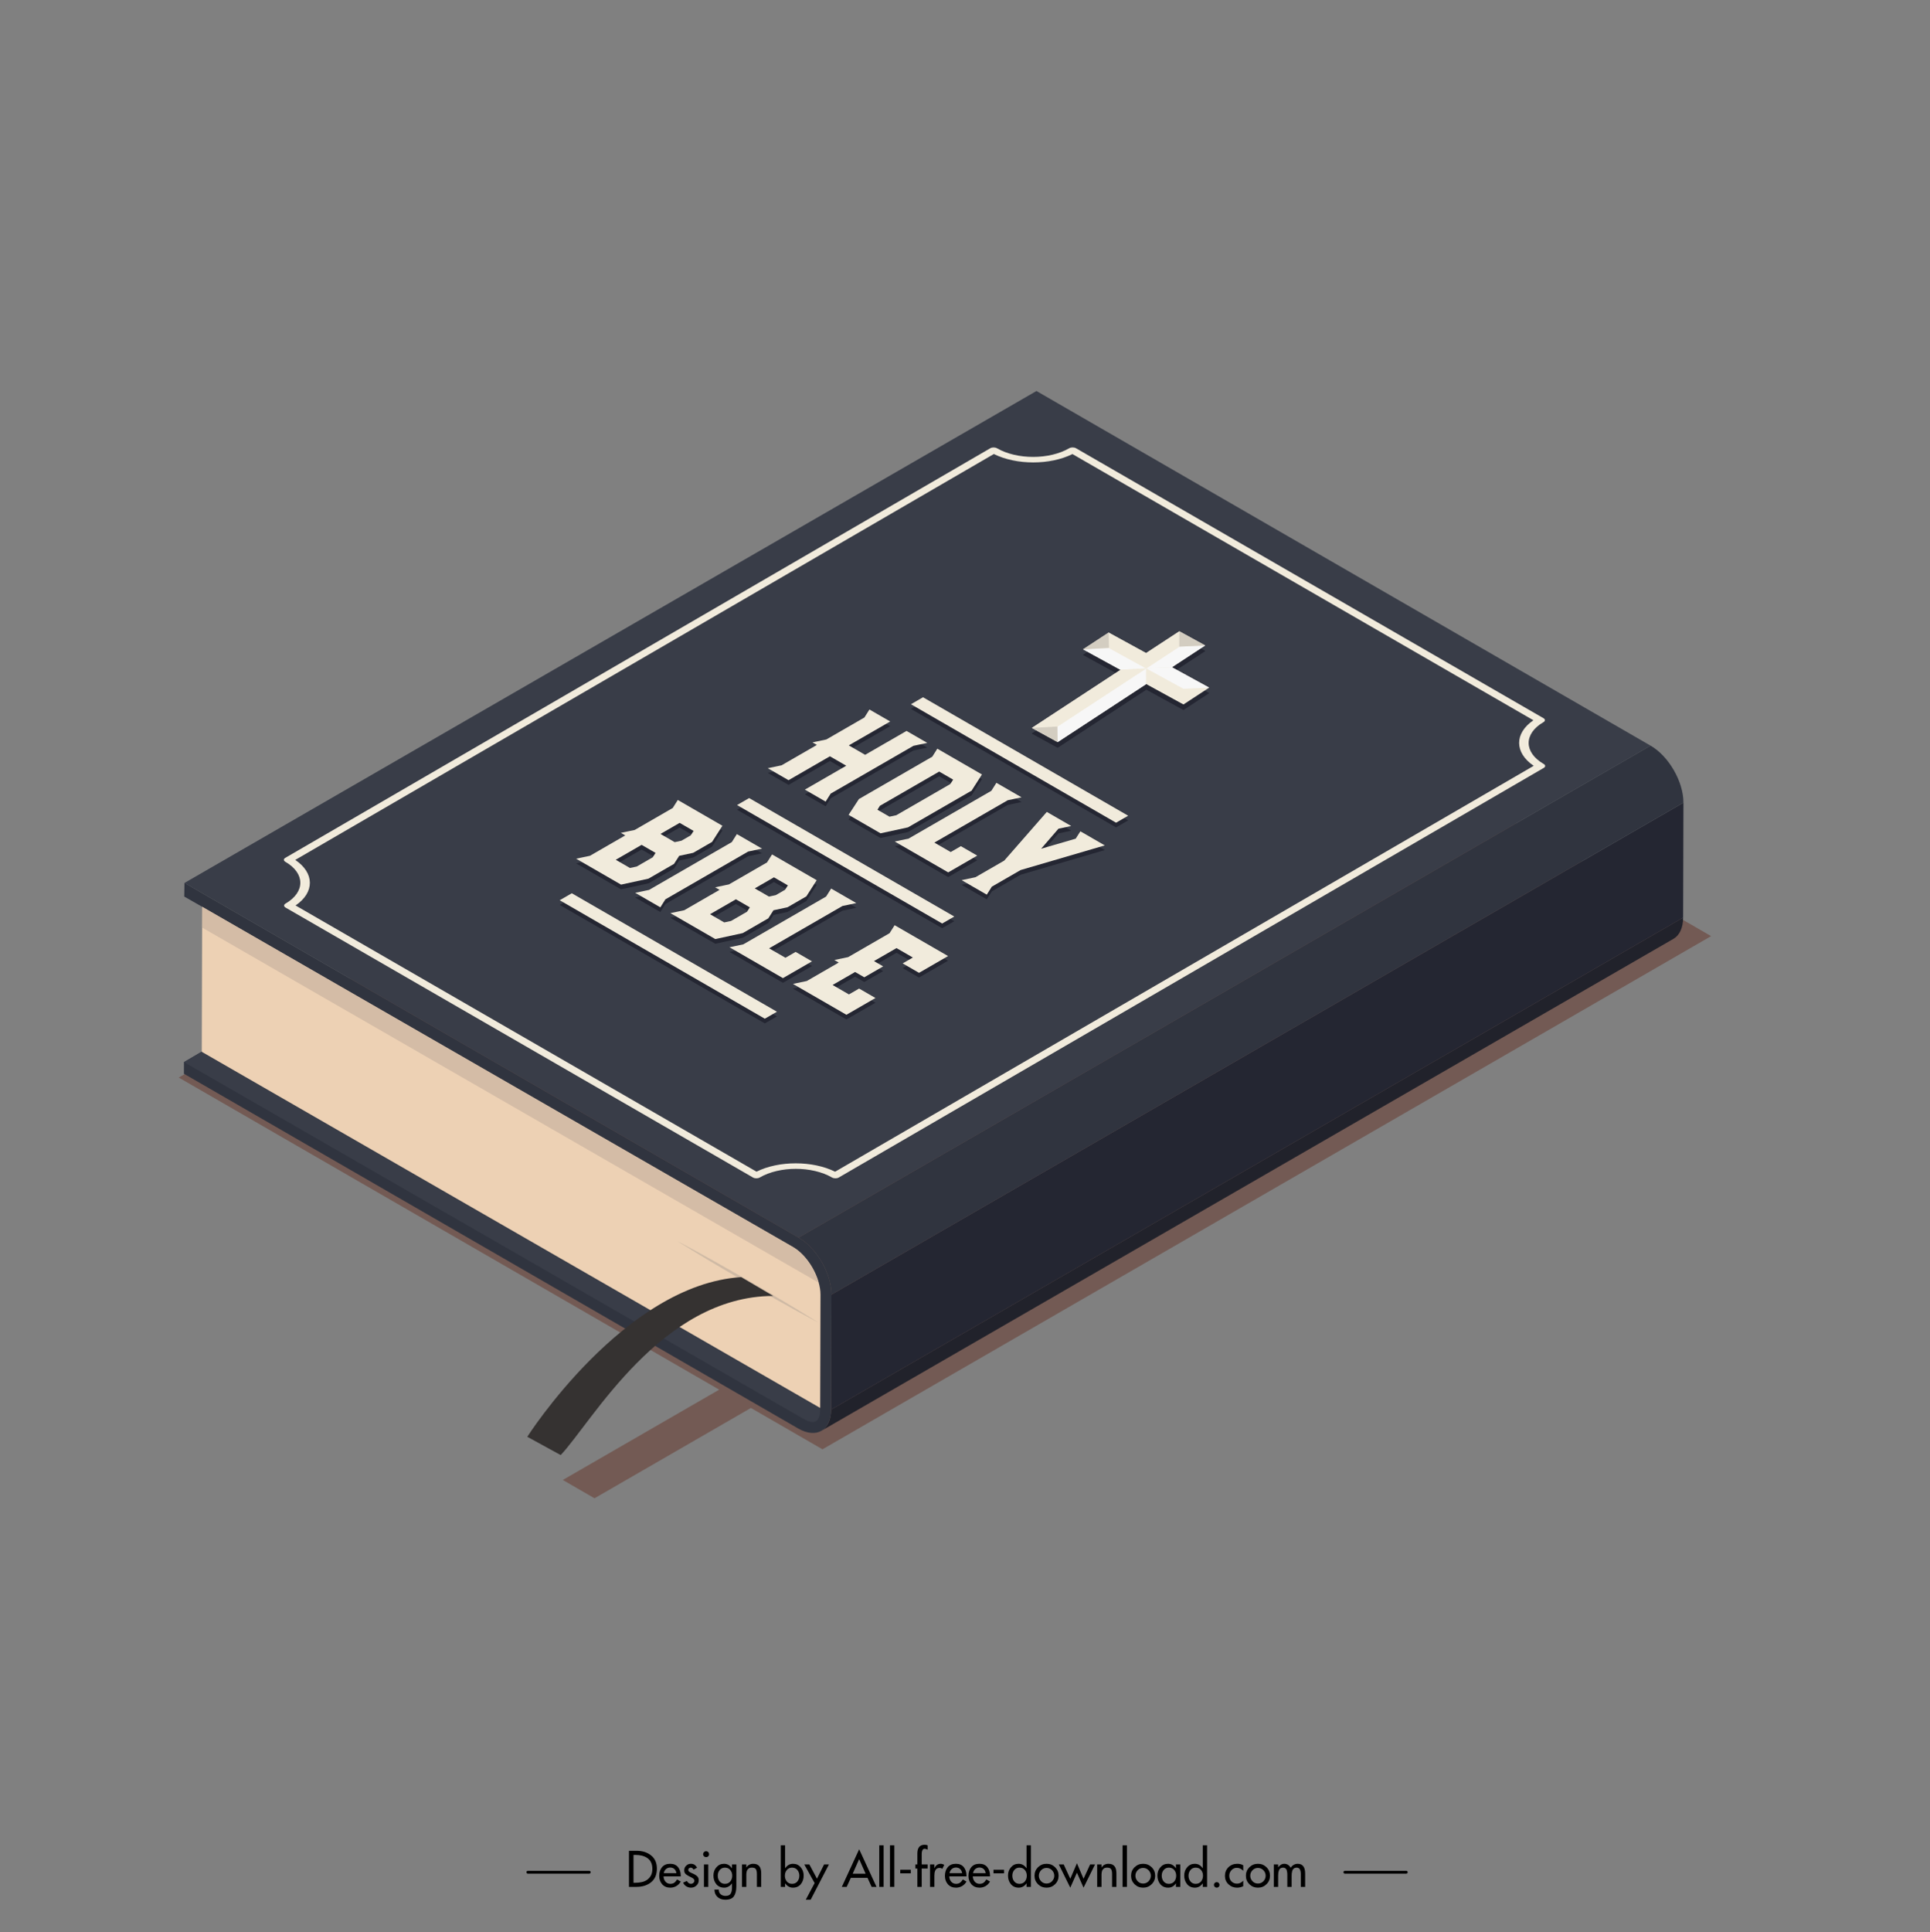 <?xml version="1.0" encoding="utf-8"?>
<!-- Generator: Adobe Illustrator 16.0.0, SVG Export Plug-In . SVG Version: 6.00 Build 0)  -->
<!DOCTYPE svg PUBLIC "-//W3C//DTD SVG 1.1//EN" "http://www.w3.org/Graphics/SVG/1.1/DTD/svg11.dtd">
<svg version="1.1" id="Layer_1" xmlns="http://www.w3.org/2000/svg" xmlns:xlink="http://www.w3.org/1999/xlink" x="0px" y="0px"
	 width="1026px" height="1027px" viewBox="0 0 1026 1027" enable-background="new 0 0 1026 1027" xml:space="preserve">
<rect x="0" y="0" width="1026" height="1027" fill="#808080" stroke="none"/>
<rect x="2" y="3" fill="none" width="1024" height="1024"/>
<g>
	<path d="M334.369,983.664h4.002c3.142,0,5.729,0.822,7.764,2.471c2.054,1.627,3.074,3.969,3.074,7.023
		c0,3.133-1.016,5.531-3.047,7.197c-2.031,1.656-4.656,2.488-7.869,2.488h-3.924V983.664z M336.781,1000.664h0.847
		c1.247,0,2.425-0.129,3.536-0.371c1.11-0.25,2.079-0.664,2.913-1.248c0.821-0.588,1.486-1.357,1.982-2.297
		c0.497-0.934,0.743-2.098,0.743-3.492c0-1.373-0.241-2.547-0.734-3.52c-0.484-0.977-1.16-1.736-2.032-2.283
		c-0.874-0.561-1.837-0.963-2.883-1.227c-1.054-0.254-2.227-0.375-3.525-0.375h-0.847V1000.664z"/>
	<path d="M352.748,997.273c0.033,1.066,0.374,1.996,1.025,2.785c0.666,0.773,1.525,1.156,2.589,1.156
		c0.836,0,1.522-0.182,2.062-0.568c0.538-0.383,1.048-0.963,1.523-1.748l1.951,1.102c-0.566,1.014-1.343,1.813-2.318,2.393
		c-0.99,0.574-2.066,0.863-3.244,0.863c-1.799,0-3.23-0.592-4.305-1.781c-1.063-1.211-1.588-2.701-1.588-4.479
		c0-1.885,0.5-3.424,1.51-4.631c0.99-1.188,2.434-1.781,4.33-1.781c1.848,0,3.238,0.594,4.182,1.781
		c0.956,1.188,1.434,2.707,1.434,4.557v0.352H352.748z M359.592,995.553c-0.143-0.924-0.487-1.654-1.063-2.182
		c-0.572-0.533-1.319-0.805-2.245-0.805c-0.443,0-0.856,0.076-1.241,0.221c-0.384,0.143-0.726,0.348-1.026,0.619
		c-0.297,0.275-0.543,0.588-0.747,0.959c-0.192,0.363-0.325,0.762-0.389,1.188H359.592z"/>
	<path d="M368.688,993.664c-0.342-0.695-0.852-1.043-1.536-1.043c-0.326,0-0.615,0.111-0.872,0.34
		c-0.255,0.229-0.385,0.508-0.385,0.832c0,0.305,0.101,0.564,0.293,0.777c0.2,0.205,0.467,0.406,0.81,0.588
		c0.222,0.105,0.393,0.189,0.513,0.242c0.119,0.063,0.313,0.156,0.59,0.271c0.135,0.066,0.258,0.125,0.357,0.146
		c0.101,0.043,0.176,0.074,0.23,0.109c0.855,0.383,1.531,0.838,2.024,1.346c0.497,0.512,0.747,1.195,0.747,2.039
		c0,1.117-0.408,2.061-1.23,2.822c-0.805,0.75-1.771,1.121-2.897,1.121c-0.464,0-0.908-0.061-1.332-0.188
		c-0.429-0.129-0.83-0.303-1.195-0.543c-0.367-0.221-0.69-0.5-0.971-0.834c-0.28-0.338-0.505-0.701-0.655-1.111l1.973-0.889
		c0.566,1.02,1.287,1.523,2.181,1.523c0.36,0,0.692-0.092,0.998-0.287c0.304-0.197,0.534-0.439,0.679-0.742
		c0.143-0.293,0.174-0.611,0.091-0.967c-0.085-0.344-0.349-0.674-0.796-0.982l-2.258-1.188c-0.389-0.205-0.734-0.408-1.022-0.617
		c-0.292-0.199-0.53-0.416-0.718-0.639c-0.191-0.236-0.33-0.492-0.422-0.768c-0.094-0.275-0.146-0.605-0.146-0.98
		c0-0.969,0.347-1.783,1.033-2.445c0.677-0.682,1.514-1.016,2.51-1.016c1.5,0,2.596,0.697,3.277,2.088L368.688,993.664z"/>
	<path d="M376.965,985.496c0,0.426-0.15,0.789-0.459,1.094c-0.31,0.303-0.688,0.453-1.127,0.453c-0.451,0-0.822-0.15-1.128-0.453
		c-0.31-0.305-0.468-0.668-0.468-1.094c0-0.447,0.158-0.818,0.468-1.141c0.306-0.309,0.677-0.461,1.128-0.461
		c0.439,0,0.817,0.152,1.127,0.461C376.814,984.678,376.965,985.049,376.965,985.496 M376.531,1002.844h-2.309v-11.91h2.309
		V1002.844z"/>
	<path d="M391.447,1002.623c0,2.236-0.432,3.973-1.285,5.217c-0.854,1.219-2.379,1.828-4.562,1.828c-1.69,0-3.074-0.48-4.15-1.453
		c-1.062-0.967-1.608-2.277-1.642-3.949h2.305c0,1.078,0.334,1.904,0.991,2.492c0.655,0.584,1.527,0.877,2.601,0.877
		c1.318,0,2.217-0.387,2.705-1.148c0.488-0.766,0.726-1.84,0.726-3.23v-2.266h-0.05c-0.48,0.713-1.073,1.266-1.777,1.666
		c-0.713,0.4-1.475,0.6-2.297,0.6c-1.779,0-3.18-0.617-4.205-1.855c-1.025-1.246-1.533-2.766-1.533-4.584
		c0-1.713,0.517-3.168,1.559-4.375c1.046-1.236,2.4-1.857,4.08-1.857c1.762,0,3.15,0.803,4.174,2.389h0.05v-2.039h2.312V1002.623z
		 M385.371,1001.215c1.215,0,2.162-0.414,2.842-1.242c0.7-0.848,1.053-1.875,1.053-3.078c0-1.184-0.353-2.197-1.053-3.029
		c-0.68-0.826-1.627-1.244-2.842-1.244c-1.144,0-2.066,0.422-2.768,1.268c-0.685,0.836-1.027,1.838-1.027,3.006
		c0,1.203,0.343,2.225,1.027,3.053C383.305,1000.797,384.228,1001.215,385.371,1001.215"/>
	<path d="M396.754,992.547h0.048c0.338-0.635,0.833-1.115,1.487-1.453c0.647-0.342,1.354-0.51,2.125-0.51
		c0.785,0,1.449,0.121,2.004,0.35c0.543,0.244,0.982,0.582,1.313,1.025c0.336,0.441,0.578,0.979,0.72,1.613
		c0.146,0.635,0.219,1.361,0.219,2.174v7.098h-2.306v-6.816c0-1.172-0.176-2.033-0.513-2.572c-0.345-0.559-1.052-0.834-2.129-0.834
		c-0.393,0-0.728,0.033-0.998,0.111c-0.274,0.076-0.513,0.186-0.718,0.332c-0.205,0.148-0.375,0.311-0.514,0.492
		c-0.133,0.193-0.264,0.391-0.383,0.617c-0.051,0.117-0.102,0.275-0.146,0.455c-0.043,0.188-0.076,0.379-0.109,0.576
		c-0.033,0.195-0.066,0.389-0.079,0.588c-0.015,0.193-0.021,0.352-0.021,0.463v1.119v5.469h-2.309v-11.91h2.309V992.547z"/>
	<path d="M415.073,980.758h2.305v12.164h0.05c1.061-1.559,2.455-2.338,4.18-2.338c1.672,0,3.028,0.621,4.076,1.857
		c1.04,1.207,1.561,2.662,1.561,4.375c0,1.818-0.512,3.338-1.531,4.584c-1.029,1.238-2.434,1.855-4.209,1.855
		c-0.816,0-1.587-0.199-2.295-0.6s-1.301-0.953-1.781-1.666h-0.05v1.854h-2.305V980.758z M421.047,1001.215
		c1.21,0,2.156-0.414,2.842-1.242c0.701-0.848,1.049-1.875,1.049-3.078c0-1.184-0.348-2.197-1.049-3.029
		c-0.686-0.826-1.632-1.244-2.842-1.244c-1.148,0-2.07,0.422-2.771,1.268c-0.681,0.836-1.027,1.838-1.027,3.006
		c0,1.203,0.347,2.225,1.027,3.053C418.977,1000.797,419.898,1001.215,421.047,1001.215"/>
	<polygon points="427.577,990.934 430.271,990.934 434.316,998.494 438.08,990.934 440.673,990.934 430.959,1009.668 
		428.352,1009.668 433.063,1000.816 	"/>
	<path d="M452.31,998.035l-2.203,4.809h-2.589l9.225-19.99l9.229,19.99h-2.593l-2.203-4.809H452.31z M456.742,988.088l-3.435,7.76
		h6.87L456.742,988.088z"/>
	<rect x="467.428" y="980.758" width="2.305" height="22.086"/>
	<rect x="473.117" y="980.758" width="2.309" height="22.086"/>
	<rect x="478.581" y="993.738" width="5.608" height="1.91"/>
	<path d="M493.156,983.074c-0.715-0.316-1.23-0.479-1.531-0.479c-0.496,0-0.861,0.15-1.079,0.471
		c-0.225,0.311-0.374,0.701-0.465,1.156c-0.046,0.338-0.079,0.605-0.089,0.811c-0.008,0.188-0.012,0.459-0.012,0.797v5.104h3.176
		v2.143h-3.176v9.768h-2.307v-9.768h-1.05v-2.143h1.05v-5.797c0-3.121,1.29-4.68,3.872-4.68c0.562,0,1.101,0.105,1.61,0.301V983.074
		z"/>
	<path d="M496.719,992.871h0.074c0.295-0.703,0.723-1.271,1.285-1.674c0.563-0.41,1.231-0.613,2-0.613
		c0.634,0,1.264,0.191,1.898,0.586l-1.052,2.086c-0.376-0.326-0.847-0.48-1.412-0.48c-1.176,0-1.96,0.477-2.353,1.424
		c-0.174,0.441-0.293,0.881-0.351,1.307c-0.059,0.43-0.091,0.926-0.091,1.49v5.848h-2.301v-11.91h2.301V992.871z"/>
	<path d="M504.64,997.273c0.034,1.066,0.372,1.996,1.026,2.785c0.664,0.773,1.528,1.156,2.584,1.156
		c0.844,0,1.527-0.182,2.066-0.568c0.539-0.383,1.043-0.963,1.528-1.748l1.944,1.102c-0.563,1.014-1.335,1.813-2.32,2.393
		c-0.977,0.574-2.063,0.863-3.24,0.863c-1.798,0-3.226-0.592-4.303-1.781c-1.063-1.211-1.595-2.701-1.595-4.479
		c0-1.885,0.506-3.424,1.52-4.631c0.985-1.188,2.429-1.781,4.324-1.781c1.849,0,3.239,0.594,4.179,1.781
		c0.96,1.188,1.436,2.707,1.436,4.557v0.352H504.64z M511.485,995.553c-0.143-0.924-0.493-1.654-1.073-2.182
		c-0.566-0.533-1.314-0.805-2.237-0.805c-0.438,0-0.854,0.076-1.239,0.221c-0.384,0.143-0.727,0.348-1.027,0.619
		c-0.296,0.275-0.546,0.588-0.738,0.959c-0.195,0.363-0.334,0.762-0.4,1.188H511.485z"/>
	<path d="M517.146,997.273c0.037,1.066,0.38,1.996,1.026,2.785c0.664,0.773,1.528,1.156,2.588,1.156
		c0.836,0,1.528-0.182,2.063-0.568c0.537-0.383,1.052-0.963,1.527-1.748l1.949,1.102c-0.572,1.014-1.34,1.813-2.32,2.393
		c-0.986,0.574-2.07,0.863-3.244,0.863c-1.794,0-3.227-0.592-4.307-1.781c-1.061-1.211-1.582-2.701-1.582-4.479
		c0-1.885,0.5-3.424,1.502-4.631c0.99-1.188,2.441-1.781,4.342-1.781c1.84,0,3.234,0.594,4.17,1.781
		c0.96,1.188,1.439,2.707,1.439,4.557v0.352H517.146z M523.995,995.553c-0.143-0.924-0.493-1.654-1.069-2.182
		c-0.576-0.533-1.322-0.805-2.236-0.805c-0.451,0-0.869,0.076-1.248,0.221c-0.385,0.143-0.723,0.348-1.027,0.619
		c-0.296,0.275-0.551,0.588-0.742,0.959c-0.201,0.363-0.334,0.762-0.396,1.188H523.995z"/>
	<rect x="528.148" y="993.738" width="5.605" height="1.91"/>
	<path d="M545.725,1000.99h-0.055c-0.479,0.713-1.068,1.266-1.781,1.666c-0.711,0.4-1.474,0.6-2.293,0.6
		c-1.781,0-3.18-0.617-4.202-1.855c-1.026-1.246-1.536-2.766-1.536-4.584c0-1.713,0.518-3.168,1.564-4.375
		c1.041-1.236,2.393-1.857,4.066-1.857c1.729,0,3.122,0.779,4.182,2.338h0.055v-12.164h2.305v22.086h-2.305V1000.99z
		 M541.951,1001.215c1.219,0,2.162-0.414,2.848-1.242c0.695-0.848,1.051-1.875,1.051-3.078c0-1.184-0.355-2.197-1.051-3.029
		c-0.686-0.826-1.629-1.244-2.848-1.244c-1.139,0-2.062,0.422-2.768,1.268c-0.684,0.836-1.022,1.838-1.022,3.006
		c0,1.203,0.339,2.225,1.022,3.053C539.89,1000.797,540.813,1001.215,541.951,1001.215"/>
	<path d="M551.795,992.408c1.247-1.211,2.771-1.824,4.562-1.824c1.795,0,3.31,0.613,4.533,1.824c1.247,1.227,1.87,2.734,1.87,4.514
		c0,1.781-0.623,3.279-1.87,4.502c-1.224,1.223-2.738,1.832-4.533,1.832c-1.79,0-3.314-0.609-4.562-1.832
		c-1.229-1.223-1.842-2.721-1.842-4.502C549.953,995.143,550.566,993.635,551.795,992.408 M552.253,996.922
		c0,1.098,0.405,2.072,1.202,2.924c0.793,0.818,1.762,1.219,2.901,1.219c1.128,0,2.099-0.4,2.896-1.219
		c0.803-0.852,1.207-1.826,1.207-2.924c0-1.125-0.404-2.098-1.207-2.928c-0.797-0.809-1.768-1.223-2.896-1.223
		c-1.14,0-2.108,0.414-2.901,1.223C552.658,994.824,552.253,995.797,552.253,996.922"/>
	<polygon points="568.966,998.523 572.497,990.283 576.012,998.523 579.497,990.934 582.114,990.934 576.012,1003.256 
		572.497,995.297 568.966,1003.256 562.868,990.934 565.48,990.934 	"/>
	<path d="M585.575,992.547h0.045c0.347-0.635,0.839-1.115,1.495-1.453c0.643-0.342,1.352-0.51,2.123-0.51
		c0.781,0,1.449,0.121,1.996,0.35c0.547,0.244,0.985,0.582,1.314,1.025c0.343,0.441,0.576,0.979,0.727,1.613
		c0.146,0.635,0.213,1.361,0.213,2.174v7.098h-2.305v-6.816c0-1.172-0.17-2.033-0.513-2.572c-0.343-0.559-1.052-0.834-2.129-0.834
		c-0.388,0-0.718,0.033-0.997,0.111c-0.271,0.076-0.51,0.186-0.715,0.332c-0.204,0.148-0.379,0.311-0.516,0.492
		c-0.139,0.193-0.264,0.391-0.389,0.617c-0.043,0.117-0.093,0.275-0.139,0.455c-0.037,0.188-0.074,0.379-0.117,0.576
		c-0.029,0.195-0.054,0.389-0.074,0.588c-0.013,0.193-0.021,0.352-0.021,0.463v1.119v5.469h-2.313v-11.91h2.313V992.547z"/>
	<rect x="596.773" y="980.758" width="2.305" height="22.086"/>
	<path d="M603.127,992.408c1.252-1.211,2.766-1.824,4.561-1.824c1.791,0,3.303,0.613,4.539,1.824
		c1.251,1.227,1.869,2.734,1.869,4.514c0,1.781-0.618,3.279-1.869,4.502c-1.236,1.223-2.748,1.832-4.539,1.832
		c-1.795,0-3.309-0.609-4.561-1.832c-1.236-1.223-1.846-2.721-1.846-4.502C601.281,995.143,601.891,993.635,603.127,992.408
		 M603.59,996.922c0,1.098,0.404,2.072,1.202,2.924c0.78,0.818,1.753,1.219,2.896,1.219c1.127,0,2.096-0.4,2.897-1.219
		c0.802-0.852,1.202-1.826,1.202-2.924c0-1.125-0.4-2.098-1.202-2.928c-0.802-0.809-1.771-1.223-2.897-1.223
		c-1.143,0-2.115,0.414-2.896,1.223C603.994,994.824,603.59,995.797,603.59,996.922"/>
	<path d="M627.447,1002.844h-2.308v-1.854h-0.05c-1.022,1.512-2.388,2.266-4.078,2.266c-1.756,0-3.156-0.617-4.207-1.855
		c-1.015-1.246-1.523-2.766-1.523-4.584c0-1.713,0.514-3.168,1.561-4.375c1.045-1.236,2.404-1.857,4.095-1.857
		c1.707,0,3.098,0.779,4.153,2.338h0.05v-1.988h2.308V1002.844z M621.375,1001.215c1.211,0,2.158-0.414,2.843-1.242
		c0.7-0.848,1.048-1.875,1.048-3.078c0-1.184-0.348-2.197-1.048-3.029c-0.685-0.826-1.632-1.244-2.843-1.244
		c-1.148,0-2.07,0.422-2.768,1.268c-0.684,0.836-1.026,1.838-1.026,3.006c0,1.203,0.343,2.225,1.026,3.053
		C619.305,1000.797,620.227,1001.215,621.375,1001.215"/>
	<path d="M639.386,1000.99h-0.055c-0.471,0.713-1.068,1.266-1.773,1.666c-0.706,0.4-1.478,0.6-2.296,0.6
		c-1.777,0-3.177-0.617-4.199-1.855c-1.027-1.246-1.536-2.766-1.536-4.584c0-1.713,0.518-3.168,1.561-4.375
		c1.044-1.236,2.397-1.857,4.074-1.857c1.729,0,3.114,0.779,4.17,2.338h0.055v-12.164h2.313v22.086h-2.313V1000.99z
		 M635.62,1001.215c1.22,0,2.158-0.414,2.847-1.242c0.697-0.848,1.048-1.875,1.048-3.078c0-1.184-0.351-2.197-1.048-3.029
		c-0.688-0.826-1.627-1.244-2.847-1.244c-1.144,0-2.07,0.422-2.767,1.268c-0.685,0.836-1.031,1.838-1.031,3.006
		c0,1.203,0.347,2.225,1.031,3.053C633.55,1000.797,634.477,1001.215,635.62,1001.215"/>
	<path d="M648.306,1001.779c0,0.406-0.143,0.764-0.434,1.043c-0.297,0.287-0.64,0.434-1.052,0.434c-0.41,0-0.766-0.146-1.052-0.434
		c-0.289-0.279-0.439-0.637-0.439-1.043c0-0.395,0.15-0.738,0.439-1.031c0.286-0.295,0.642-0.447,1.052-0.447
		c0.412,0,0.755,0.152,1.052,0.447C648.163,1001.041,648.306,1001.385,648.306,1001.779"/>
	<path d="M660.919,994.33c-0.964-1.074-2.103-1.613-3.443-1.613c-1.102,0-2.054,0.418-2.838,1.254
		c-0.769,0.846-1.152,1.826-1.152,2.924c0,1.24,0.384,2.246,1.152,3.023c0.801,0.801,1.803,1.201,2.997,1.201
		c1.23,0,2.32-0.531,3.284-1.578v2.922c-0.997,0.527-2.095,0.793-3.306,0.793c-1.777,0-3.301-0.605-4.57-1.811
		c-1.24-1.182-1.865-2.672-1.865-4.449c0-1.838,0.625-3.361,1.865-4.588c1.248-1.211,2.817-1.824,4.692-1.824
		c1.234,0,2.291,0.262,3.184,0.789V994.33z"/>
	<path d="M664.167,992.408c1.252-1.211,2.768-1.824,4.566-1.824c1.795,0,3.311,0.613,4.533,1.824
		c1.251,1.227,1.873,2.734,1.873,4.514c0,1.781-0.622,3.279-1.873,4.502c-1.223,1.223-2.738,1.832-4.533,1.832
		c-1.799,0-3.314-0.609-4.566-1.832c-1.224-1.223-1.845-2.721-1.845-4.502C662.322,995.143,662.943,993.635,664.167,992.408
		 M664.635,996.922c0,1.098,0.396,2.072,1.201,2.924c0.781,0.818,1.754,1.219,2.897,1.219c1.127,0,2.087-0.4,2.896-1.219
		c0.802-0.852,1.201-1.826,1.201-2.924c0-1.125-0.399-2.098-1.201-2.928c-0.81-0.809-1.77-1.223-2.896-1.223
		c-1.144,0-2.116,0.414-2.897,1.223C665.03,994.824,664.635,995.797,664.635,996.922"/>
	<path d="M679.469,992.441h0.05c0.348-0.543,0.793-0.988,1.369-1.336c0.572-0.354,1.178-0.521,1.808-0.521
		c1.491,0,2.642,0.701,3.46,2.113c0.38-0.648,0.894-1.156,1.557-1.541c0.647-0.381,1.369-0.572,2.129-0.572
		c2.655,0,3.979,1.715,3.979,5.143v7.117h-2.304v-6.738c0-0.309-0.013-0.607-0.042-0.9c-0.021-0.295-0.066-0.588-0.138-0.867
		c-0.067-0.277-0.172-0.535-0.313-0.781c-0.133-0.234-0.321-0.447-0.563-0.635c-0.306-0.205-0.702-0.301-1.17-0.301
		c-0.488,0-0.894,0.096-1.235,0.301c-0.325,0.188-0.572,0.426-0.755,0.705c-0.185,0.271-0.326,0.631-0.422,1.061
		c-0.101,0.416-0.172,0.807-0.196,1.131c-0.025,0.346-0.037,0.738-0.037,1.178v5.848h-2.3v-6.309c0-0.398-0.018-0.738-0.034-1.01
		c-0.017-0.279-0.066-0.611-0.158-1.021c-0.08-0.443-0.188-0.766-0.325-0.969c-0.143-0.234-0.355-0.451-0.643-0.639
		c-0.293-0.18-0.644-0.275-1.048-0.275c-1.182,0-1.938,0.51-2.28,1.523c-0.158,0.48-0.254,0.928-0.308,1.354
		c-0.051,0.422-0.08,0.922-0.08,1.498v5.848h-2.308v-11.91h2.308V992.441z"/>
	<path d="M280.613,995.818h32.643c0.987,0,0.987-1.512,0-1.512h-32.643C279.628,994.307,279.628,995.818,280.613,995.818"/>
	<path d="M714.936,995.818h32.646c0.984,0,0.984-1.512,0-1.512h-32.646C713.954,994.307,713.954,995.818,714.936,995.818"/>
</g>
<g>
	<g id="_x31_">
		<polygon opacity="0.5" fill="#663528" points="95.026,572.696 567.42,299.959 909.636,497.535 437.241,770.278 399.184,748.307 
			316.051,796.304 299.201,786.575 382.335,738.579 		"/>
		<g>
			<g>
				<g enable-background="new    ">
					<g>
						<g enable-background="new    ">
							<path fill="#21222B" d="M436.736,760.415l452.919-261.457c3.136-1.823,5.089-5.706,5.104-11.238L441.832,749.18
								C441.815,754.704,439.875,758.589,436.736,760.415L436.736,760.415z"/>
						</g>
					</g>
					<g>
						<polygon fill="#242632" points="441.832,749.18 894.759,487.72 894.928,426.622 442.005,688.075 						"/>
					</g>
					<g>
						<polygon fill="#393D48" points="424.561,657.775 877.483,396.319 550.989,207.813 98.061,469.275 						"/>
					</g>
					<g>
						<g enable-background="new    ">
							<path fill="#30343F" d="M442.005,688.075l452.922-261.453c0.028-11.127-7.762-24.716-17.444-30.303L424.561,657.775
								C434.241,663.364,442.038,676.952,442.005,688.075L442.005,688.075z"/>
						</g>
					</g>
					<path fill="#30343F" d="M424.27,759.188c9.685,5.589,17.529,1.115,17.562-10.008l0.174-61.104
						c0.033-11.123-7.764-24.711-17.444-30.3l-326.5-188.5l-0.11,7.238l9.518,5.432l19.118,44.028l-18.975,32.709l-9.818,5.797
						l-0.017,6.203L424.27,759.188z"/>
				</g>
				<path fill="#393D48" d="M436.001,749.168c-0.014,3.099-0.836,5.419-2.207,6.208c-1.396,0.808-3.866,0.338-6.603-1.24
					L97.793,564.483l9.471-5.466l21.514-27.786l-21.31-49.286l314.178,180.886c3.737,2.157,7.45,6.117,10.196,10.872
					c2.765,4.795,4.347,10.024,4.335,14.355L436.001,749.168z"/>
				
					<linearGradient id="SVGID_1_" gradientUnits="userSpaceOnUse" x1="575.394" y1="398.99" x2="341.119" y2="493.284" gradientTransform="matrix(0.5 0.866 0.866 -0.5 -385.603 154.183)">
					<stop  offset="0" style="stop-color:#EDD1B4"/>
					<stop  offset="1" style="stop-color:#EDE0D1"/>
				</linearGradient>
				<path fill="url(#SVGID_1_)" d="M107.48,481.95l314.166,180.881c3.737,2.157,7.45,6.117,10.196,10.872
					c2.765,4.795,4.347,10.024,4.335,14.355l-0.171,60.233L107.264,559.018L107.48,481.95z"/>
				<path opacity="0.8" fill="#CEB7A3" d="M107.452,493.005l0.028-11.055l314.166,180.881c3.737,2.157,7.45,6.117,10.196,10.872
					c1.507,2.614,2.624,5.35,3.361,8.004L107.452,493.005z"/>
				<path opacity="0.5" fill="#B2A497" d="M371.792,665.928c3.517,1.959,7.612,4.166,12.006,6.677
					c4.392,2.5,9.077,5.171,13.764,7.838c4.683,2.738,9.37,5.485,13.759,8.055c4.392,2.63,8.495,5.08,12.006,7.183
					c7.027,4.261,11.712,7.228,11.712,7.228s-4.685-2.441-11.712-6.301c-3.511-1.955-7.614-4.231-12.006-6.678
					c-4.389-2.497-9.076-5.168-13.759-7.832c-4.687-2.744-9.372-5.482-13.764-8.056c-4.394-2.561-8.49-5.089-12.006-7.183
					c-7.027-4.257-11.71-7.229-11.71-7.229S364.764,662.067,371.792,665.928z"/>
				<path fill="#353231" d="M394.043,678.769l17.008,9.999c-59.53,0.122-96.488,67.127-112.979,84.578l-17.766-9.722
					C280.306,763.624,331.97,682.62,394.043,678.769z"/>
			</g>
			<path fill="#F1EBDC" d="M151.79,482.345c118.237,68.264,133.923,77.321,248.52,143.485c1.009,0.579,2.594,0.561,3.596-0.019
				c10.553-6.132,27.772-6.132,38.391,0c1.007,0.579,2.591,0.598,3.59,0.019c143.25-83.243,87.306-50.636,374.801-217.711
				c1-0.579,0.963-1.497-0.044-2.076c-10.619-6.132-10.676-16.107-0.128-22.235c1.001-0.582,1.028-1.508,0.024-2.087
				c-114.604-66.157-130.285-75.219-248.525-143.483c-1.004-0.583-2.623-0.583-3.624,0c-10.55,6.13-27.769,6.13-38.357,0.021
				c-1.007-0.58-2.591-0.604-3.591-0.021c-40.72,23.665-344.569,200.14-374.804,217.71c-1,0.578-0.957,1.498,0.047,2.08
				c10.586,6.112,10.642,16.088,0.094,22.219C150.776,480.828,150.781,481.763,151.79,482.345z M157.123,481.236
				c10.191-6.934,10.133-17.245-0.165-24.204c31.326-18.204,331.986-192.824,371.376-215.723
				c12.046,5.945,29.847,5.945,41.789,0.023c23.381,13.499,210.988,121.81,245.051,141.477
				c-10.191,6.938-10.102,17.271,0.164,24.209c-41.197,23.941-330.112,191.736-371.376,215.716
				c-12.013-5.925-29.847-5.943-41.785-0.02C368.107,603.046,180.505,494.732,157.123,481.236z"/>
		</g>
	</g>
	<g>
		<g>
			<g>
				<path fill="#242632" d="M438.912,428.537l-11.037-6.37l22.002-12.702l-8.682-5.015l-21.998,12.698l-11.042-6.362l7.361-1.554
					l18.751-10.828l-2.335-1.35l7.366-1.547l20.226-11.679l2.676-4.249l11.036,6.367l-22.002,12.705l8.675,5.015l22.012-12.701
					l11.032,6.369l-7.354,1.546l-44.008,25.408L438.912,428.537z"/>
				<path fill="#242632" d="M516.667,422.613l-33.976,19.613l-14.581,3.166l-16.981-9.804l5.485-8.417l38.994-22.513l2.678-4.248
					l23.726,13.702l-5.338,8.33L516.667,422.613z M506.703,416.86l-7.426-4.283l-31.5,18.181l-1.33,2.086l6.408,3.707l3.615-0.771
					l28.715-16.58L506.703,416.86z"/>
				<path fill="#242632" d="M519.503,457.238l-15.433,8.915l-28.421-16.404l7.352-1.555l44.015-25.403l2.674-4.243l13.371,7.715
					l-7.354,1.547l-38.994,22.51l8.69,5.019l5.402-3.122L519.503,457.238z"/>
				<path fill="#242632" d="M527.253,473.749l-2.679,4.241l-13.371-7.711l7.354-1.558l15.292-8.823l22.639-25.883l12.966,7.485
					l-6.776,1.439l-9.206,10.644l18.367-5.349l2.5-3.915l12.972,7.487l-44.766,13.111L527.253,473.749z"/>
				<path fill="#242632" d="M368.508,455.756l-7.434,1.596l-2.755,4.29l-13.588,7.842l-14.583,3.177l-23.866-13.783l7.351-1.549
					l18.759-10.835l-2.338-1.348l7.361-1.543l20.228-11.683l2.679-4.246l23.725,13.7l-5.5,8.589L368.508,455.756z M334.896,463.811
					l3.607-0.77l8.49-4.902l1.509-2.341l-7.421-4.281l-13.741,7.936L334.896,463.811z M351.12,445.724l7.561,4.358l3.605-0.772
					l4.94-2.849l1.509-2.34l-7.421-4.284L351.12,445.724z"/>
				<path fill="#242632" d="M353.732,480.48l-2.68,4.249l-13.37-7.721l7.36-1.547l44.007-25.412l2.673-4.242l13.37,7.716
					l-7.354,1.552L353.732,480.48z"/>
				<path fill="#242632" d="M418.627,484.694l-7.436,1.589l-2.755,4.29l-13.585,7.849l-14.59,3.174l-23.862-13.782l7.361-1.55
					l18.759-10.83l-2.343-1.352l7.356-1.55l20.228-11.674l2.678-4.249l23.728,13.701l-5.502,8.588L418.627,484.694z
					 M385.011,492.747l3.61-0.774l8.497-4.903l1.512-2.331l-7.421-4.29l-13.746,7.938L385.011,492.747z M401.24,474.659l7.553,4.359
					l3.61-0.772l4.943-2.854l1.509-2.333l-7.42-4.285L401.24,474.659z"/>
				<path fill="#242632" d="M431.659,513.431l-15.44,8.919l-28.41-16.402l7.352-1.549l44.009-25.411l2.676-4.248l13.365,7.718
					l-7.351,1.552l-38.992,22.511l8.687,5.015l5.408-3.122L431.659,513.431z"/>
				<path fill="#242632" d="M488.56,519.54l-8.689-5.016l5.407-3.122l-8.691-5.014l-11.97,6.905l4.879,2.821l-10.031,5.798
					l-4.883-2.821l-11.968,6.905l8.689,5.019l5.408-3.122l8.69,5.023l-15.443,8.912l-28.405-16.402l7.347-1.547l16.988-9.811
					l-2.331-1.346l7.349-1.549l22.002-12.705l2.686-4.247l28.405,16.405L488.56,519.54z"/>
			</g>
			<polygon fill="#242632" points="500.872,493.329 391.828,430.373 398.256,426.657 507.307,489.616 			"/>
			<polygon fill="#242632" points="406.591,543.921 297.546,480.962 303.975,477.251 413.024,540.208 			"/>
			<polygon fill="#242632" points="593.303,439.748 484.26,376.786 490.687,373.075 599.736,436.034 			"/>
		</g>
		<g>
			<g>
				<path fill="#F1EBDC" d="M438.912,426.045l-11.037-6.373l22.002-12.702l-8.682-5.015l-21.998,12.701l-11.042-6.365l7.361-1.554
					l18.751-10.828l-2.335-1.35l7.366-1.549l20.226-11.675l2.676-4.249l11.036,6.365l-22.002,12.709l8.675,5.013l22.012-12.703
					l11.032,6.366l-7.354,1.55l-44.008,25.407L438.912,426.045z"/>
				<path fill="#F1EBDC" d="M516.667,420.115l-33.976,19.616l-14.581,3.166l-16.981-9.807l5.485-8.414l38.994-22.512l2.678-4.249
					l23.726,13.703l-5.338,8.327L516.667,420.115z M506.703,414.365l-7.426-4.286l-31.5,18.187l-1.33,2.087l6.408,3.703l3.615-0.771
					l28.715-16.578L506.703,414.365z"/>
				<path fill="#F1EBDC" d="M519.503,454.747l-15.433,8.912l-28.421-16.405l7.352-1.551l44.015-25.406l2.674-4.246l13.371,7.717
					l-7.354,1.549l-38.994,22.511l8.69,5.016l5.402-3.119L519.503,454.747z"/>
				<path fill="#F1EBDC" d="M527.253,471.254l-2.679,4.244l-13.371-7.716l7.354-1.554l15.292-8.825l22.639-25.881l12.966,7.483
					l-6.776,1.439l-9.206,10.644l18.367-5.347l2.5-3.917l12.972,7.49l-44.766,13.108L527.253,471.254z"/>
				<path fill="#F1EBDC" d="M368.508,453.263l-7.434,1.594l-2.755,4.289l-13.588,7.844l-14.583,3.173l-23.866-13.778l7.351-1.548
					l18.759-10.835l-2.338-1.35l7.361-1.542l20.228-11.685l2.679-4.249l23.725,13.703l-5.5,8.591L368.508,453.263z M334.896,461.315
					l3.607-0.768l8.49-4.902l1.509-2.341l-7.421-4.281l-13.741,7.937L334.896,461.315z M351.12,443.227l7.561,4.36l3.605-0.77
					l4.94-2.854l1.509-2.338l-7.421-4.28L351.12,443.227z"/>
				<path fill="#F1EBDC" d="M353.732,477.985l-2.68,4.251l-13.37-7.723l7.36-1.544l44.007-25.416l2.673-4.242l13.37,7.717
					l-7.354,1.549L353.732,477.985z"/>
				<path fill="#F1EBDC" d="M418.627,482.201l-7.436,1.587l-2.755,4.293l-13.585,7.847l-14.59,3.171l-23.862-13.783l7.361-1.546
					l18.759-10.83l-2.343-1.35l7.356-1.549l20.228-11.676l2.678-4.25l23.728,13.7l-5.502,8.588L418.627,482.201z M385.011,490.252
					l3.61-0.772l8.497-4.905l1.512-2.333l-7.421-4.286l-13.746,7.938L385.011,490.252z M401.24,472.163l7.553,4.36l3.61-0.775
					l4.943-2.849l1.509-2.336l-7.42-4.285L401.24,472.163z"/>
				<path fill="#F1EBDC" d="M431.659,510.938l-15.44,8.919l-28.41-16.406l7.352-1.549l44.009-25.406l2.676-4.248l13.365,7.717
					l-7.351,1.55l-38.992,22.509l8.687,5.019l5.408-3.124L431.659,510.938z"/>
				<path fill="#F1EBDC" d="M488.56,517.046l-8.689-5.017l5.407-3.122l-8.691-5.014l-11.97,6.908l4.879,2.818l-10.031,5.796
					l-4.883-2.817l-11.968,6.905l8.689,5.017l5.408-3.122l8.69,5.025l-15.443,8.912l-28.405-16.404l7.347-1.546l16.988-9.81
					l-2.331-1.348l7.349-1.549l22.002-12.708l2.686-4.244l28.405,16.405L488.56,517.046z"/>
			</g>
			<polygon fill="#F1EBDC" points="500.872,490.834 391.828,427.875 398.256,424.162 507.307,487.123 			"/>
			<polygon fill="#F1EBDC" points="406.591,541.425 297.546,478.467 303.975,474.754 413.024,537.715 			"/>
			<polygon fill="#F1EBDC" points="593.303,437.255 484.26,374.294 490.687,370.58 599.736,433.54 			"/>
		</g>
	</g>
	<g>
		<polygon fill-rule="evenodd" clip-rule="evenodd" fill="#242632" points="575.753,348.063 595.634,358.951 609.317,358.207 
			595.681,358.955 548.53,389.849 562.247,397.372 609.399,366.485 629.196,377.326 642.797,368.421 622.999,357.577 
			640.681,346.001 626.95,338.476 609.237,350.076 609.426,358.155 609.235,350.048 589.352,339.157 		"/>
		<polygon fill-rule="evenodd" clip-rule="evenodd" fill="#242632" points="575.753,348.063 595.634,358.951 609.317,358.207 
			589.441,347.315 		"/>
		<polygon fill-rule="evenodd" clip-rule="evenodd" fill="#242632" points="589.441,347.315 609.317,358.207 609.336,358.207 
			609.426,358.155 609.235,350.048 589.352,339.157 589.535,347.315 		"/>
		<polygon fill-rule="evenodd" clip-rule="evenodd" fill="#242632" points="589.352,339.157 575.753,348.063 589.535,347.315 		"/>
		<path fill-rule="evenodd" clip-rule="evenodd" fill="#242632" d="M562.247,397.372l47.152-30.887l-0.084-0.045l0.021-8.229l0,0
			l-47.23,30.931L562.247,397.372z M622.999,357.577l17.682-11.576l-13.677,0.634l-17.578,11.521l13.49-0.621L622.999,357.577z"/>
		<polygon fill-rule="evenodd" clip-rule="evenodd" fill="#242632" points="562.105,389.142 627.004,346.635 626.907,346.644 
			626.95,338.476 609.237,350.076 609.426,358.155 609.336,358.207 609.317,358.207 595.681,358.955 548.53,389.849 
			562.102,389.091 		"/>
		<polygon fill-rule="evenodd" clip-rule="evenodd" fill="#242632" points="548.53,389.849 562.247,397.372 562.102,389.091 		"/>
		<polygon fill-rule="evenodd" clip-rule="evenodd" fill="#242632" points="626.95,338.476 640.681,346.001 626.907,346.644 		"/>
		<polygon fill-rule="evenodd" clip-rule="evenodd" fill="#242632" points="629.196,377.326 609.315,366.44 609.336,358.211 
			629.217,369.1 		"/>
		<polygon fill-rule="evenodd" clip-rule="evenodd" fill="#242632" points="629.217,369.1 609.336,358.211 609.336,358.207 
			609.426,358.155 622.916,357.534 642.797,368.421 629.213,369.041 		"/>
	</g>
	<g>
		<polygon fill-rule="evenodd" clip-rule="evenodd" fill="#F1EBDC" points="575.753,345.104 595.634,355.993 609.317,355.249 
			595.681,355.998 548.53,386.892 562.247,394.414 609.399,363.529 629.196,374.369 642.797,365.464 622.999,354.622 
			640.681,343.044 626.95,335.519 609.237,347.118 609.426,355.197 609.235,347.088 589.352,336.199 		"/>
		<polygon fill-rule="evenodd" clip-rule="evenodd" fill="#F7F7F7" points="575.753,345.104 595.634,355.993 609.317,355.249 
			589.441,344.358 		"/>
		<polygon fill-rule="evenodd" clip-rule="evenodd" fill="#F1EBDC" points="589.441,344.358 609.317,355.249 609.336,355.249 
			609.426,355.197 609.235,347.088 589.352,336.199 589.535,344.358 		"/>
		<polygon fill-rule="evenodd" clip-rule="evenodd" fill="#D3CDC1" points="589.352,336.199 575.753,345.104 589.535,344.358 		"/>
		<path fill-rule="evenodd" clip-rule="evenodd" fill="#F7F7F7" d="M562.247,394.414l47.152-30.885l-0.084-0.047l0.021-8.229l0,0
			l-47.23,30.931L562.247,394.414z M622.999,354.622l17.682-11.578l-13.677,0.633l-17.578,11.521l13.49-0.619L622.999,354.622z"/>
		<polygon fill-rule="evenodd" clip-rule="evenodd" fill="#F1EBDC" points="562.105,386.185 627.004,343.677 626.907,343.684 
			626.95,335.519 609.237,347.118 609.426,355.197 609.336,355.249 609.317,355.249 595.681,355.998 548.53,386.892 
			562.102,386.134 		"/>
		<polygon fill-rule="evenodd" clip-rule="evenodd" fill="#D3CDC1" points="548.53,386.892 562.247,394.414 562.102,386.134 		"/>
		<polygon fill-rule="evenodd" clip-rule="evenodd" fill="#D3CDC1" points="626.95,335.519 640.681,343.044 626.907,343.684 		"/>
		<polygon fill-rule="evenodd" clip-rule="evenodd" fill="#F1EBDC" points="629.196,374.369 609.315,363.482 609.336,355.254 
			629.217,366.143 		"/>
		<polygon fill-rule="evenodd" clip-rule="evenodd" fill="#F7F7F7" points="629.217,366.143 609.336,355.254 609.336,355.249 
			609.426,355.197 622.916,354.578 642.797,365.464 629.213,366.084 		"/>
	</g>
</g>
</svg>
